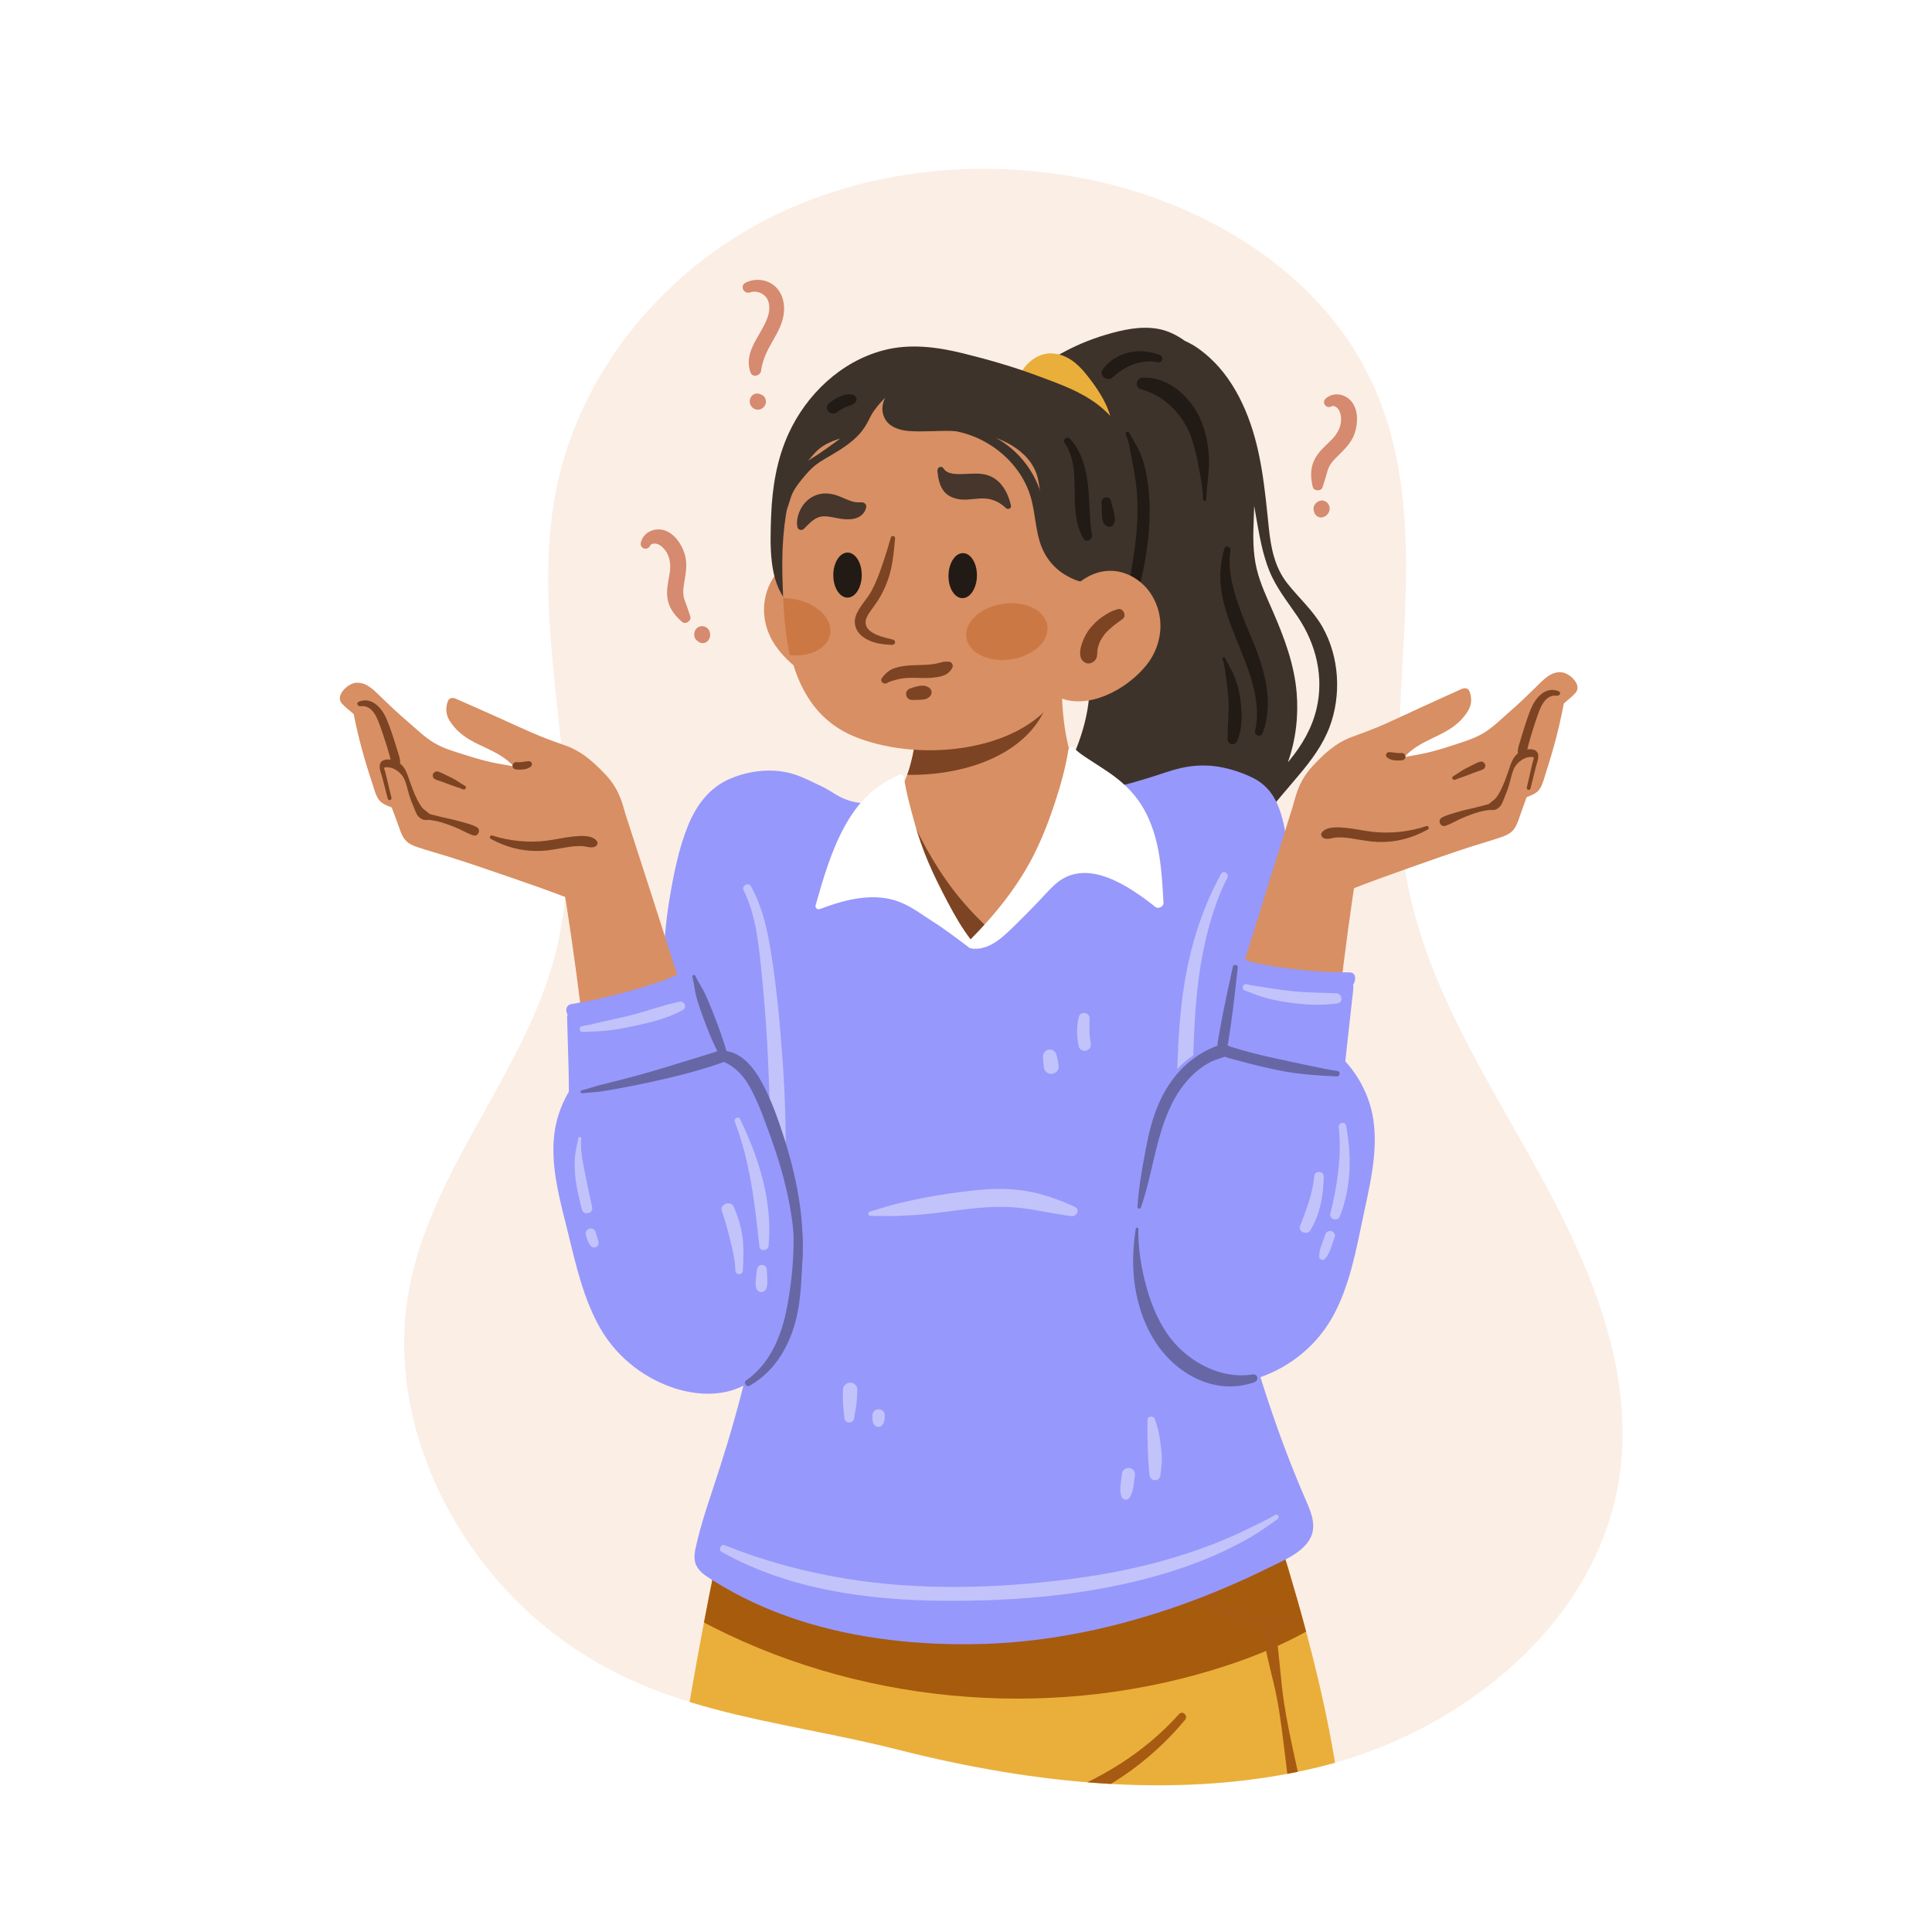<?xml version="1.0" encoding="utf-8"?>
<!-- Generator: Adobe Illustrator 27.5.0, SVG Export Plug-In . SVG Version: 6.00 Build 0)  -->
<svg version="1.1" xmlns="http://www.w3.org/2000/svg" xmlns:xlink="http://www.w3.org/1999/xlink" x="0px" y="0px"
	 viewBox="0 0 500 500" style="enable-background:new 0 0 500 500;" xml:space="preserve">
<g id="BACKGROUND">
	<rect style="fill:#FFFFFF;" width="500" height="500"/>
</g>
<g id="OBJECTS">
	<path style="fill:#FBEEE5;" d="M141.086,421.005c-25.701-21.027-41.448-55.543-35.07-88.131
		c6.025-30.785,29.814-55.484,37.661-85.855c10.179-39.397-7.932-81.629,0.504-121.435c6.073-28.656,26.131-53.558,51.86-67.56
		c25.729-14.002,56.596-17.446,85.313-11.668c30.647,6.165,60.394,24.095,73.637,52.412c18.715,40.018,0.652,87.8,9.52,131.079
		c5.484,26.762,20.916,50.2,34.047,74.154c13.131,23.955,24.47,50.772,20.61,77.815c-5.386,37.734-40.094,66.044-77.068,75.304
		c-35.563,8.906-74.501,4.629-109.613-4.28C199.605,444.496,168.807,443.685,141.086,421.005z"/>
	<g>
		<g>
			<path style="fill:#D68A70;" d="M199.904,73.581c-2.057-1.395-4.696-1.526-6.915-0.446c-1.633,0.795-0.503,3.103,1.157,2.522
				c1.535-0.538,3.544,0.2,4.359,1.605c1.009,1.74,0.595,3.861-0.139,5.615c-1.847,4.413-5.98,8.379-4.127,13.525
				c0.514,1.428,2.573,0.845,2.736-0.475c0.342-2.771,1.604-5.271,2.988-7.655c1.402-2.416,2.783-4.943,2.95-7.793
				C203.067,77.827,202.175,75.121,199.904,73.581z"/>
			<path style="fill:#D68A70;" d="M198.199,103.619c-0.001-0.012-0.002-0.023-0.005-0.035c-0.031-0.153-0.142-0.466-0.143-0.469
				c-0.004-0.011-0.008-0.022-0.013-0.033c-0.074-0.152-0.176-0.292-0.27-0.429c-0.007-0.01-0.014-0.019-0.022-0.028
				c-0.117-0.106-0.233-0.212-0.35-0.318c-0.184-0.136-0.387-0.218-0.608-0.251c-0.214-0.109-0.438-0.19-0.682-0.212l-0.476,0.02
				c-0.331,0.058-0.625,0.195-0.883,0.41c-0.117,0.129-0.249,0.249-0.353,0.39c-0.006,0.008-0.012,0.017-0.017,0.026
				c-0.083,0.147-0.166,0.296-0.231,0.453c-0.004,0.01-0.008,0.021-0.01,0.031c-0.11,0.423-0.148,0.614-0.087,1.053
				c0.001,0.009,0.003,0.019,0.005,0.028c0.036,0.159,0.139,0.456,0.149,0.486c0.007,0.022,0.016,0.043,0.027,0.063
				c0.239,0.43,0.327,0.534,0.708,0.843c0.007,0.005,0.013,0.01,0.021,0.015c0.133,0.088,0.494,0.253,0.451,0.232
				c0.009,0.005,0.018,0.009,0.028,0.012c0.146,0.053,0.583,0.126,0.493,0.109c0.158,0.03,0.53-0.015,0.527-0.015
				c0.011-0.001,0.021-0.003,0.031-0.006c0.164-0.043,0.33-0.087,0.488-0.151c0.008-0.003,0.016-0.007,0.024-0.011
				c0.153-0.082,0.298-0.18,0.44-0.278c0.019-0.013,0.036-0.028,0.052-0.045c0.118-0.124,0.237-0.247,0.345-0.38
				c0.007-0.008,0.013-0.017,0.019-0.026c0.098-0.15,0.177-0.313,0.245-0.478c0.004-0.01,0.008-0.02,0.011-0.03
				c0.047-0.158,0.081-0.323,0.106-0.485c0.001-0.005,0.001-0.01,0.001-0.016C198.221,103.938,198.211,103.778,198.199,103.619z"/>
		</g>
		<g>
			<path style="fill:#D68A70;" d="M345.582,118.646c2.009-2.049,4.093-3.754,5.026-6.582c0.827-2.505,0.961-5.811-0.734-8.013
				c-1.614-2.096-4.595-2.714-6.71-0.979c-1.28,1.05,0.05,2.875,1.47,2.077c0.547-0.308,1.341,0.255,1.666,0.667
				c0.523,0.665,0.722,1.559,0.765,2.386c0.111,2.152-0.905,4.01-2.363,5.512c-1.551,1.597-3.282,2.944-4.36,4.94
				c-1.295,2.396-1.199,4.796-0.6,7.361c0.261,1.119,2.159,1.201,2.529,0.116c0.481-1.408,0.877-2.814,1.281-4.243
				C343.921,120.578,344.636,119.611,345.582,118.646z"/>
			<path style="fill:#D68A70;" d="M343.914,132.517c0.052-0.146,0.1-0.299,0.144-0.448c0.006-0.022,0.012-0.043,0.017-0.065
				c0.072-0.376,0.04-0.768-0.086-1.129c-0.03-0.085-0.094-0.188-0.127-0.251c-0.034-0.065-0.081-0.181-0.138-0.253
				c-0.102-0.129-0.215-0.251-0.335-0.363c-0.065-0.06-0.168-0.114-0.231-0.154c-0.074-0.047-0.152-0.11-0.238-0.143
				c-0.006-0.002-0.011-0.004-0.017-0.006c-0.069-0.024-0.341-0.113-0.411-0.132c-0.012-0.003-0.024-0.007-0.037-0.009
				c-0.177-0.031-0.365-0.049-0.544-0.023c-0.006,0.001-0.011,0.002-0.017,0.003c-0.082,0.015-0.354,0.074-0.434,0.094
				c-0.009,0.002-0.018,0.005-0.028,0.007c-0.022,0.007-0.042,0.015-0.063,0.024c-0.005,0.002-0.01,0.005-0.016,0.008
				c-0.113,0.055-0.284,0.143-0.393,0.205c-0.009,0.005-0.017,0.01-0.026,0.015c-0.019,0.012-0.037,0.024-0.054,0.038
				c-0.141,0.113-0.274,0.237-0.395,0.371c-0.031,0.034-0.063,0.066-0.089,0.104c-0.089,0.128-0.176,0.259-0.251,0.396
				c-0.012,0.022-0.023,0.045-0.032,0.068c-0.05,0.131-0.094,0.274-0.132,0.409c-0.003,0.011-0.006,0.022-0.009,0.033
				c-0.005,0.024-0.008,0.047-0.01,0.071c-0.033,0.4-0.039,0.54,0.081,0.934c0.004,0.012,0.008,0.024,0.013,0.036
				c0.002,0.004,0.004,0.008,0.005,0.012c0.012,0.026,0.029,0.058,0.043,0.087c0.001,0.002,0,0.005,0.001,0.007
				c0.031,0.243,0.122,0.464,0.274,0.663c0.004,0.005,0.008,0.01,0.012,0.015c0.045,0.058,0.378,0.409,0.164,0.177
				c0.054,0.058,0.107,0.116,0.161,0.174c0.18,0.161,0.386,0.269,0.617,0.322c0.267,0.086,0.381,0.137,0.712,0.095
				c0.073-0.009,0.418-0.087,0.487-0.105c0.005-0.001,0.01-0.003,0.015-0.004c0.019-0.006,0.038-0.013,0.056-0.021
				c0.149-0.069,0.306-0.154,0.45-0.234c0.011-0.006,0.021-0.012,0.031-0.018c0.016-0.01,0.032-0.022,0.047-0.034
				c0.009-0.007,0.017-0.015,0.026-0.022c0.12-0.106,0.247-0.221,0.361-0.334c0.032-0.031,0.059-0.067,0.084-0.104
				c0.084-0.126,0.178-0.271,0.255-0.402c0.005-0.009,0.01-0.017,0.015-0.026c0.011-0.02,0.021-0.041,0.03-0.063
				C343.908,132.536,343.911,132.527,343.914,132.517z"/>
		</g>
		<g>
			<path style="fill:#D68A70;" d="M176.954,151.562c0.425-2.838,1.112-5.441,0.208-8.278c-0.8-2.513-2.63-5.269-5.295-6.058
				c-2.537-0.751-5.314,0.498-6.008,3.145c-0.42,1.601,1.728,2.299,2.409,0.82c0.262-0.57,1.235-0.58,1.74-0.437
				c0.814,0.231,1.499,0.839,2.019,1.484c1.352,1.677,1.62,3.779,1.32,5.85c-0.319,2.204-0.93,4.309-0.633,6.559
				c0.358,2.7,1.843,4.587,3.833,6.313c0.868,0.753,2.453-0.294,2.116-1.39c-0.436-1.422-0.941-2.793-1.452-4.187
				C176.743,154.101,176.754,152.898,176.954,151.562z"/>
			<path style="fill:#D68A70;" d="M183.742,163.773c-0.044-0.149-0.094-0.301-0.146-0.447c-0.008-0.021-0.015-0.042-0.025-0.063
				c-0.162-0.347-0.418-0.646-0.732-0.864c-0.074-0.051-0.186-0.097-0.25-0.129c-0.065-0.033-0.172-0.099-0.261-0.124
				c-0.158-0.045-0.321-0.077-0.484-0.097c-0.088-0.011-0.203,0.007-0.277,0.011c-0.087,0.005-0.188,0.001-0.277,0.024
				c-0.006,0.001-0.011,0.003-0.017,0.005c-0.071,0.021-0.342,0.108-0.41,0.134c-0.012,0.004-0.023,0.009-0.035,0.014
				c-0.162,0.078-0.325,0.174-0.454,0.301c-0.004,0.004-0.008,0.008-0.012,0.012c-0.058,0.06-0.243,0.268-0.296,0.331
				c-0.006,0.007-0.012,0.014-0.018,0.022c-0.014,0.018-0.026,0.037-0.037,0.057c-0.003,0.005-0.005,0.01-0.008,0.015
				c-0.059,0.111-0.146,0.282-0.198,0.396c-0.004,0.009-0.008,0.018-0.012,0.027c-0.008,0.02-0.015,0.041-0.021,0.062
				c-0.048,0.174-0.082,0.353-0.102,0.532c-0.005,0.046-0.012,0.09-0.011,0.136c0.003,0.156,0.009,0.313,0.029,0.468
				c0.003,0.025,0.008,0.05,0.015,0.074c0.037,0.135,0.085,0.277,0.133,0.409c0.004,0.011,0.008,0.021,0.012,0.032
				c0.009,0.022,0.021,0.043,0.033,0.064c0.208,0.343,0.285,0.46,0.613,0.708c0.01,0.008,0.021,0.015,0.032,0.021
				c0.004,0.002,0.008,0.004,0.011,0.006c0.025,0.014,0.057,0.03,0.086,0.045c0.002,0.001,0.003,0.004,0.005,0.006
				c0.167,0.178,0.371,0.304,0.611,0.376c0.006,0.002,0.012,0.004,0.018,0.006c0.071,0.021,0.546,0.109,0.237,0.048
				c0.077,0.016,0.155,0.031,0.232,0.047c0.241,0.025,0.47-0.009,0.689-0.101c0.267-0.087,0.389-0.113,0.632-0.341
				c0.054-0.05,0.288-0.316,0.332-0.371c0.003-0.004,0.007-0.008,0.01-0.012c0.012-0.016,0.023-0.033,0.033-0.05
				c0.081-0.143,0.157-0.305,0.227-0.453c0.005-0.011,0.01-0.022,0.015-0.033c0.007-0.018,0.013-0.036,0.019-0.055
				c0.003-0.011,0.005-0.022,0.008-0.033c0.035-0.156,0.07-0.324,0.096-0.482c0.007-0.044,0.009-0.089,0.007-0.133
				c-0.006-0.152-0.015-0.324-0.029-0.475c-0.001-0.01-0.002-0.02-0.003-0.03c-0.003-0.023-0.007-0.046-0.013-0.068
				C183.747,163.793,183.745,163.783,183.742,163.773z"/>
		</g>
	</g>
	<g>
		<defs>
			<path id="SVGID_1_" d="M413.258,42.764H79.671v250.647h42.491c-6.945,12.632-13.396,25.413-16.146,39.462
				c-6.378,32.588,9.369,67.104,35.07,88.131c27.721,22.68,58.519,23.491,91.401,31.834c35.111,8.909,74.049,13.186,109.613,4.28
				c36.975-9.26,71.683-37.57,77.069-75.304c3.86-27.044-7.479-53.86-20.61-77.815c-1.938-3.536-3.928-7.061-5.927-10.587h20.628
				V42.764z"/>
		</defs>
		<clipPath id="SVGID_00000173150009095432417910000007727101503471861935_">
			<use xlink:href="#SVGID_1_"  style="overflow:visible;"/>
		</clipPath>
		<g style="clip-path:url(#SVGID_00000173150009095432417910000007727101503471861935_);">
			<path style="fill:#3E332B;" d="M342.214,162.191c-2.419-4.244-6.099-7.45-9.097-11.272c-3.281-4.182-4.235-9.322-4.761-14.43
				c-1.064-10.334-1.97-20.793-6.135-30.493c-1.89-4.402-4.488-8.742-7.904-12.209c-1.623-1.648-3.406-3.166-5.395-4.386
				c-0.748-0.459-1.517-0.839-2.294-1.192c-2.064-1.474-4.345-2.632-6.891-3.094c-4.566-0.827-9.25,0.243-13.615,1.537
				c-8.552,2.536-16.266,6.991-22.734,12.952c-0.546,0.504-0.727,1.094-0.67,1.655c-0.251,0.861-0.004,1.813,1.072,2.373
				c12.558,6.539,13.34,22.047,13.978,34.155c0.395,7.504,1.576,14.86,2.746,22.276c1.142,7.237,2.128,14.638,1.167,21.953
				c-0.992,7.543-4.017,14.656-7.774,21.275c-0.43,0.758-0.303,1.528,0.233,2.187c2.117,2.606,4.732,4.186,7.738,5.682
				c3.159,1.573,6.378,2.323,9.918,2.457c4.287,0.163,8.483-0.471,12.74-0.801c2.212-0.172,4.446-0.246,6.66-0.07
				c2.184,0.173,4.209,1.032,6.373,1.248c1.55,0.154,3.093,0.137,4.482-0.472c0.787,0.711,2.359,0.893,3.107,0.014
				c3.652-4.295,7.326-8.574,10.951-12.891c3.228-3.844,6.2-7.781,7.973-12.47C347.208,179.902,346.631,169.941,342.214,162.191z
				 M340.691,183.535c-1.194,4.965-3.679,9.221-6.931,13.202c-0.152,0.187-0.311,0.369-0.464,0.555
				c2.062-5.747,2.789-12.047,2.274-18.065c-0.627-7.333-3.167-14.111-6.085-20.845c-1.573-3.63-3.336-7.298-4.254-11.147
				c-0.992-4.158-0.954-8.436-0.773-12.674c0.052-1.209,0.093-2.42,0.126-3.631c0.161,0.968,0.325,1.934,0.498,2.896
				c0.848,4.705,1.628,9.48,3.439,13.945c1.773,4.372,4.723,7.997,7.352,11.894C340.621,166.703,342.684,175.249,340.691,183.535z"
				/>
			<path style="fill:#EAAF3A;" d="M281.069,96.819c-2.156-2.664-4.87-5.12-8.728-5.352c-3.078-0.185-5.705,1.639-7.297,3.732
				c-0.097,0.128-0.182,0.261-0.254,0.396c-0.408,0.439-0.743,0.942-0.962,1.519c-0.651,1.709-0.309,3.601,0.572,5.252
				c1.627,3.047,4.34,5.464,7.266,7.582c3.618,2.619,7.427,5.051,11.374,7.253c1.854,1.035,3.911-0.299,4.386-1.833
				C289.457,108.806,285.367,102.131,281.069,96.819z"/>
			<path style="fill:#D88F63;" d="M349.174,550.702h0.463C349.487,551.026,349.325,551.35,349.174,550.702z"/>
			<path style="fill:#D88F63;" d="M350.111,550.702h-0.474C349.799,550.377,349.961,550.064,350.111,550.702z"/>
			<path style="fill:#EAAF3A;" d="M349.093,503.463c-0.058,0.045-0.127,0.089-0.185,0.134c-2.81,1.99-5.643,3.924-8.477,5.87
				c-2.96,2.024-5.874,4.114-8.916,5.859c-0.451,0.257-0.89,0.503-1.341,0.749c-0.22,0.112-0.428,0.224-0.648,0.347
				c-0.96,0.492-1.92,0.973-2.891,1.42c-1.862,0.872-3.735,1.666-5.62,2.404c-3.758,1.465-7.563,2.695-11.391,3.746
				c-7.598,2.091-15.288,3.522-22.966,4.785c-8.523,1.398-16.375,2.639-25.117,3.298c-8.673,0.66-17.358,0.738-26.008-0.034
				c-8.777-0.794-16.537-2.27-24.99-5.042c-7.32-2.404-14.571-5.49-21.602-9.068c-1.688-0.85-3.354-1.755-4.996-2.728
				c-0.035-0.022-0.231-0.134-0.358-0.212c-0.127-0.078-0.324-0.201-0.358-0.224c-0.359-0.213-0.705-0.447-1.064-0.671
				c-0.856-0.559-1.688-1.141-2.533-1.722c-3.053-2.124-6.013-4.517-8.673-7.424c-0.069-0.078-0.185-0.212-0.208-0.223
				c-0.289-0.336-0.567-0.626-0.867-0.939c-0.174-0.168-0.347-0.347-0.509-0.526c0,0-0.15-0.156-0.22-0.224
				c-0.046-0.067-0.104-0.134-0.15-0.19c0.231-1.778,0.497-3.533,0.717-5.266c0.671-5.121,1.376-10.242,2.128-15.34
				c3.053-20.863,6.407-41.704,10.338-62.343c3.434-18.102,7.332-36.047,11.865-53.734c0.382-1.577,0.786-3.142,1.203-4.707
				c0.358-1.375,1.272-1.878,2.105-1.733c0.173-0.839,0.324-1.677,0.509-2.505c0.509-2.426,1.272-4.729,2.81-6.306
				c1.561-1.576,3.469-1.945,5.354-1.945c2.348,0,4.695,0.213,7.042,0.291c32.726,1.152,65.58-1.767,98.052-8.453
				c0.983-0.201,2.209,0.235,2.625,1.599c1.469,4.819,2.706,9.738,4.198,14.546c0.162,0.526,0.324,1.051,0.497,1.577
				c6.569,21.143,13.808,42.129,19.578,63.741c4.498,16.782,8.106,33.956,9.864,51.867c0.486,5.02,0.879,10.063,1.099,15.116
				C349.197,493.937,349.487,498.767,349.093,503.463z"/>
			<path style="fill:#A75B0D;" d="M338.027,422.27c-6.36,3.511-13.218,6.339-20.121,8.631
				c-43.308,14.389-92.663,10.789-133.253-9.727c-0.821-0.414-1.642-0.839-2.463-1.275c3.434-18.102,7.332-36.047,11.865-53.734
				c20.445-7.815,42.348-12.042,64.331-12.936c20.156-0.816,40.359,1.129,60.064,5.3
				C325.017,379.671,332.256,400.657,338.027,422.27z"/>
			<g>
				<path style="fill:#A75A12;" d="M340.591,496.44c-8.862,5.27-18.19,9.896-28.05,13.16c-10.1,3.343-20.585,5.488-31.122,7.064
					c-6.007,0.898-12.05,1.592-18.124,1.86c-6.134,0.271-12.271,0.037-18.393-0.37c-11.671-0.775-23.537-1.361-34.642-5.214
					c-5.982-2.076-11.767-4.733-17.552-7.268c-2.837-1.243-5.672-2.506-8.446-3.876c-2.792-1.378-5.722-2.828-8.242-4.628
					c-1.184-0.846-2.733,1.098-1.584,2.011c2.258,1.793,4.412,3.567,6.873,5.114c2.317,1.457,4.71,2.798,7.174,4.009
					c5.177,2.543,10.462,4.935,15.828,7.082c5.524,2.211,11.151,3.992,17.056,4.964c5.976,0.983,12.036,1.401,18.073,1.862
					c6.414,0.49,12.842,0.929,19.281,0.88c6.289-0.047,12.553-0.614,18.784-1.416c11.034-1.42,22.05-3.457,32.687-6.667
					c11.622-3.508,23.073-8.338,32.094-16.418C343.444,497.549,341.948,495.633,340.591,496.44z"/>
				<path style="fill:#A75A12;" d="M342.851,496.322c-1.727-9.961-3.485-19.913-5.351-29.851
					c-1.882-10.027-4.641-19.927-5.749-30.079c-0.561-5.142-0.961-10.264-1.708-15.38c1.501-0.018,3.031,0.103,4.513,0.037
					c2.096-0.093,2.083-3.286,0-3.145c-1.168,0.079-2.298,0.324-3.489,0.387c-0.684,0.036-1.37,0.044-2.056,0.035
					c-0.394-0.181-0.87-0.186-1.316-0.048c-0.196-0.009-0.392-0.01-0.587-0.021c-2.687-0.156-5.36-0.672-7.76-1.889
					c-4.138-2.098-7.148-5.796-9.461-9.632c-1.161-1.925-4.288-0.206-3.112,1.708c2.632,4.283,6.095,8.307,10.83,10.496
					c2.484,1.148,5.158,1.711,7.889,1.954c0.314,0.028,0.629,0.032,0.943,0.05c0.832,4.825,1.915,9.576,3.101,14.333
					c1.238,4.969,1.924,10.062,2.558,15.13c1.248,9.977,2.349,19.961,3.881,29.905c0.877,5.693,1.775,11.384,2.662,17.076
					C339.054,500.057,343.313,498.987,342.851,496.322z"/>
				<path style="fill:#A75A12;" d="M305.147,443.601c-18.049,20.126-46.148,28.003-72.828,28.833
					c-8.551,0.266-17.098,0.002-25.644-0.296c-1.548-0.054-1.931,2.385-0.353,2.647c28.29,4.682,60.199,1.146,84.194-15.042
					c6.105-4.119,11.514-9.036,16.177-14.647C307.557,444.056,306.081,442.559,305.147,443.601z"/>
			</g>
			<path style="fill:#9798FB;" d="M341.091,309.188c-1.784-13.638-4.391-27.165-5.952-40.832c-0.789-6.913-1.21-13.84-1.295-20.794
				c-0.086-7.047,0.043-14.099-0.319-21.14c-0.317-6.18-0.479-13.15-3.201-18.868c-1.28-2.689-3.294-4.877-6.031-6.225
				c-2.756-1.358-5.717-2.335-8.762-2.869c-3.183-0.558-6.703-0.434-9.847,0.294c-3.051,0.707-6.004,1.856-9.002,2.745
				c-4.831,1.433-10.23,3.285-15.279,1.813c-2.068-0.602-3.71-1.688-4.667-3.596c-1.279-2.551-5.112-0.515-3.987,2.027
				c0.08,0.18,0.192,0.331,0.281,0.503c-1.132,0.018-2.182,0.711-2.124,2.149c0.25,6.255,2.718,11.95,5.248,17.622
				c2.667,5.98,4.584,11.924,5.65,18.368c2.246,13.566,3.551,27.298,5.24,40.936c0.856,6.91,1.692,13.841,2.822,20.714
				c0.565,3.433,1.214,6.847,1.889,10.261c0.657,3.322,1.717,6.545,2.472,9.844c1.515,6.622,2.773,13.324,4.529,19.891
				c0.711,2.661,1.519,5.563,2.933,7.963c1.493,2.534,3.549,4.239,6.301,5.393c10.667,4.474,22.768-0.957,29.309-9.449
				c3.557-4.618,5.335-10.389,5.494-16.111C342.985,322.966,341.98,315.985,341.091,309.188z"/>
			<path style="fill:#9798FB;" d="M233.374,205.452c-4.184,2.67-10.144,3.243-14.761,1.325c-1.32-0.548-2.536-1.265-3.727-2.035
				c-1.407-0.909-2.891-1.536-4.394-2.259c-2.251-1.083-4.38-2.087-6.868-2.598c-4.922-1.011-10.129-0.295-14.702,1.66
				c-5.442,2.327-8.765,6.956-10.883,12.189c-2.451,6.054-3.715,12.642-4.793,19.034c-1.148,6.805-1.49,13.737-2.022,20.605
				c-1.083,13.995-1.491,28.044-2.721,42.027c-0.615,6.984-1.601,13.921-2.599,20.862c-0.983,6.843-2.834,13.701-2.955,20.627
				c-0.094,5.373,1.007,12.177,5.271,16.064c3.87,3.528,9.473,5.039,14.693,4.992c12.079-0.107,21.023-9.107,24.661-19.62
				c1.083-3.131,1.891-6.381,2.206-9.671c0.334-3.504,0.322-7.016,0.372-10.53c0.102-7.18,0.438-14.313,1.083-21.468
				c0.642-7.122,2.061-14.082,3.183-21.136c1.106-6.95,2.294-13.891,3.538-20.819c1.262-7.03,2.611-14.045,3.974-21.058
				c0.637-3.28,1.086-6.663,2.016-9.88c0.81-2.801,2.404-4.79,4.463-6.843c1.961-1.956,3.917-3.964,4.748-6.635
				c0.04-0.13,0.068-0.261,0.091-0.392c0.803-0.488,1.58-1.016,2.294-1.624C237.284,206.783,235.342,204.196,233.374,205.452z"/>
			<path style="fill:#9798FB;" d="M338.083,388.539c-6.933-15.876-12.34-32.389-16.724-49.083
				c-8.722-33.212-13.298-67.49-13.646-101.754c-0.04-3.931-0.014-7.862,0.058-11.793c1.519-1.837-0.647-4.237-2.76-3.558
				c-0.081-0.031-0.212-0.079-0.36-0.186c-0.29-0.208-0.583-0.412-0.872-0.622c-0.762-0.552-1.514-1.118-2.247-1.706
				c-1.459-1.169-2.865-2.404-4.217-3.688c-1.353-1.285-2.65-2.623-3.889-4.011c-1.145-1.282-2.135-2.85-3.417-4.001
				c-1.511-1.356-3.179-1.431-5.135-1.268c-2.077,0.173-4.152,0.376-6.223,0.605c-4.138,0.457-8.264,1.015-12.389,1.567
				c-8.186,1.096-16.394,2.191-24.667,2.368c-4.175,0.089-8.358-0.044-12.506-0.529c-1.922-0.225-3.828-0.535-5.719-0.935
				c-1.999-0.423-3.99-0.968-6.051-0.687c-3.883,0.53-6.572,4.295-9.049,6.867c-1.5,1.558-3.068,3.018-4.445,4.687
				c-1.39,1.684-2.507,3.52-3.553,5.418c-0.264,0.479-0.337,0.952-0.273,1.387c-0.146,0.267-0.232,0.585-0.216,0.971
				c1.502,35.506,2.381,71.128-2.678,106.432c-2.519,17.58-7.363,34.628-12.996,51.485c-1.422,4.254-2.799,8.536-3.801,12.904
				c-0.426,1.859-0.985,3.846-0.132,5.674c0.835,1.789,2.582,2.821,4.216,3.857c6.828,4.327,14.151,7.69,21.876,10.228
				c15.443,5.073,32.328,6.797,48.578,6.27c17.073-0.554,33.908-4.174,49.943-9.775c8.157-2.849,16.084-6.243,23.808-10.054
				c3.358-1.657,7.198-3.219,9.597-6.147C341.052,395.969,339.703,392.247,338.083,388.539z"/>
			<path style="fill:#C3C3FC;" d="M278.183,312.359c-3.929-1.832-8.09-3.339-12.398-4.083c-4.506-0.779-9.027-0.695-13.561-0.213
				c-4.558,0.485-9.137,1.147-13.63,2.03c-2.188,0.43-4.359,0.928-6.526,1.449c-2.385,0.573-4.642,1.352-6.981,2.054
				c-0.591,0.178-0.466,1.025,0.157,1.031c2.244,0.025,4.442,0.162,6.692,0.066c2.229-0.095,4.461-0.195,6.684-0.389
				c4.377-0.383,8.711-1.088,13.079-1.548c4.302-0.453,8.677-0.622,12.977-0.069c4.213,0.541,8.353,1.486,12.558,2.051
				C278.615,314.923,279.647,313.042,278.183,312.359z"/>
			<path style="fill:#C3C3FC;" d="M316.022,226.159c-5.288,9.592-8.36,20.049-9.855,30.8c-1.605,11.543-1.549,23.211-1.824,34.83
				c-0.163,6.865-0.498,13.729-1.022,20.578c-0.131,1.706,2.817,2.233,3.117,0.487c3.881-22.543,0.387-45.719,5.262-68.182
				c1.306-6.019,3.162-12.012,5.946-17.554C318.171,226.073,316.605,225.1,316.022,226.159z"/>
			<path style="fill:#C3C3FC;" d="M203.245,298.169c0.142-2.651,0.095-5.302,0.034-7.954c-0.12-5.211-0.356-10.413-0.732-15.613
				c-0.732-10.141-1.645-20.369-3.404-30.397c-0.898-5.119-2.227-10.188-4.766-14.796c-0.661-1.2-2.522-0.239-1.925,0.979
				c2.03,4.137,3.047,8.608,3.687,13.124c0.697,4.914,1.145,9.875,1.573,14.817c0.864,9.977,1.325,19.985,1.539,29.993
				c0.061,2.849,0.054,5.7,0.166,8.548c0.058,1.477,0.158,2.952,0.227,4.429c0.061,1.317,0.004,2.619,0.661,3.806
				c0.399,0.72,1.538,0.798,1.974,0.061C203.44,303.215,203.128,300.367,203.245,298.169z"/>
			<path style="fill:#D88F63;" d="M222.333,149.906c-2.114-2.881-5.18-5.64-9.061-6.433c-4.882-0.997-9.507,1.46-12.119,4.658
				c-3.747,4.588-4.49,10.897-1.887,16.499c2.871,6.179,12.08,13.892,20.598,12.933c8.537-0.961,7.573-9.631,7.169-15.269
				C226.727,158.038,225.131,153.72,222.333,149.906z"/>
			<path style="fill:#3E332B;" d="M293.423,119.441c-1.19-5.962-4.509-11.092-9.438-14.822c-4.546-3.44-10.038-5.342-15.364-7.329
				c-6.377-2.379-12.959-4.277-19.585-5.898c-6.698-1.638-13.683-2.519-20.448-0.724c-11.093,2.943-19.909,11.522-24.504,21.537
				c-3.056,6.661-4.227,13.958-4.511,21.195c-0.309,7.888-0.564,16.952,4.075,22.288c1.029,1.184,21.657,7.205,31.67,7.894
				c11.1,0.764,22.237,1.022,33.363,0.775c6.328-0.141,12.652-0.451,18.964-0.913c1.024-0.075,2.21-0.606,2.443-1.704
				c1.557-7.352,2.717-14.784,3.423-22.257C294.137,132.867,294.736,126.018,293.423,119.441z"/>
			<path style="fill:#221B15;" d="M296.749,123.016c-0.333-1.86-0.824-3.667-1.523-5.43c-0.774-1.953-2.016-3.733-2.998-5.595
				c-0.294-0.558-1.117-0.113-0.876,0.446c0.843,1.955,1.065,3.948,1.476,6.007c0.364,1.823,0.72,3.652,0.991,5.491
				c0.565,3.822,0.664,7.729,0.461,11.582c-0.439,8.315-2.453,16.402-3.661,24.621c-0.148,1.008,1.462,1.187,1.768,0.277
				c2.763-8.241,4.721-16.921,5.098-25.597C297.656,130.866,297.447,126.914,296.749,123.016z"/>
			<g>
				<path style="fill:#D88F63;" d="M286.957,212.22c-6.186,8.472-17.484,17.819-25.684,24.041c-2.04,1.547-3.888,2.908-5.428,4.013
					c-2.737,1.958-4.454,3.106-4.454,3.106s-6.824-5.608-13.972-12.308c-2.351-2.2-4.722-4.521-6.896-6.8
					c-4.829-5.053-8.681-9.92-9.043-12.863c0.596,0.031,1.204,0.049,1.754-0.042c0.887-0.129,1.805-0.449,2.659-0.723
					c1.394-0.437,2.81-1.511,3.898-2.487c0.41-0.36,0.796-0.744,1.145-1.154c0.567-0.607,1.074-1.264,1.544-1.959
					c0.117-0.165,0.222-0.33,0.328-0.507c0.813-1.261,1.467-2.622,1.973-4.013c0.027-0.047,0.053-0.107,0.067-0.154
					c0.274-0.773,0.525-1.57,0.738-2.368c0.749-2.717,1.216-5.55,1.631-8.301c0.509-3.349,0.858-6.727,1.094-10.109
					c0.523-0.044,1.035-0.1,1.534-0.169c2.148-0.294,4.314-0.407,6.461-0.676c4.693-0.599,9.399-1.198,14.093-1.797
					c4.78-0.596,9.525-1.23,14.293-1.839c0.062-0.01,0.137-0.02,0.2-0.03c-0.103,2.352-0.094,4.708,0.038,7.079
					c0.334,5.647,1.289,11.324,3.25,16.649c1.357,3.671,3.273,6.964,5.758,9.985C284.894,209.981,285.913,211.106,286.957,212.22z"
					/>
			</g>
			<path style="fill:#7C4423;" d="M253.208,237.729c-2.97-3.001-5.734-6.235-8.155-9.675c-5.093-7.189-9.136-15.294-12.244-23.514
				c-0.034-0.097-0.069-0.182-0.103-0.28c-0.071,0.262-0.142,0.524-0.225,0.786c-0.154,0.536-0.333,1.059-0.512,1.582
				c-0.014,0.048-0.041,0.107-0.067,0.154c-0.848,2.341-2.13,4.609-3.845,6.478c0.622,3.709,1.47,7.376,2.468,11.013
				c2.174,2.279,4.545,4.6,6.896,6.8c7.148,6.7,13.972,12.308,13.972,12.308s1.716-1.148,4.454-3.106
				C254.94,239.454,254.062,238.597,253.208,237.729z"/>
			<path style="fill:#7C4423;" d="M274.693,175.114c-1.504,3.354-3.233,6.749-5.174,10.198
				c-5.971,10.594-20.563,15.452-34.737,15.215c0.027-0.047,0.053-0.107,0.067-0.154c1.22-3.411,1.827-7.106,2.368-10.67
				c0.509-3.349,0.858-6.727,1.094-10.109c0.523-0.044,1.035-0.1,1.534-0.169c2.148-0.294,4.314-0.407,6.461-0.676
				c4.693-0.599,9.399-1.198,14.093-1.797C265.181,176.356,269.925,175.723,274.693,175.114z"/>
			<path style="fill:#D88F63;" d="M202.481,148.735c0.026,1.162,0.061,2.382,0.107,3.636c0.025,0.695,0.05,1.402,0.086,2.133
				c0.184,3.788,0.522,7.856,1.275,11.876c0.143,0.769,0.297,1.539,0.477,2.299c2.141,9.367,6.829,18.137,17.335,22.197
				c17.331,6.716,43.97,3.377,52.599-11.935c3.59-6.364,6.434-12.581,8.578-18.604c0.807-2.318,1.527-4.583,2.137-6.842
				c11.341-41.888-20.283-56.724-48.692-54.993C220.442,99.465,201.543,111.764,202.481,148.735z"/>
			<path style="fill:#CC7845;" d="M250.112,165.087c0.638,3.965,5.84,6.453,11.62,5.558c5.78-0.895,9.949-4.835,9.311-8.8
				c-0.638-3.965-5.84-6.453-11.62-5.558C253.643,157.183,249.474,161.122,250.112,165.087z"/>
			<path style="fill:#CC7845;" d="M202.688,154.829c0.176,3.938,0.507,8.168,1.251,12.346c0.141,0.8,0.294,1.6,0.472,2.39
				c5.166,0.516,9.684-1.708,10.411-5.308c0.804-3.939-3.188-8.034-8.93-9.146C204.791,154.893,203.718,154.807,202.688,154.829z"/>
			<g>
				<path style="fill:#221B15;" d="M252.826,148.745c0.045,3.216-1.565,5.927-3.598,6.054c-2.032,0.127-3.717-2.378-3.762-5.593
					c-0.046-3.217,1.565-5.927,3.597-6.055C251.096,143.024,252.78,145.528,252.826,148.745z"/>
			</g>
			<g>
				<path style="fill:#221B15;" d="M223.014,148.553c0.091,3.215-1.48,5.948-3.51,6.103c-2.03,0.155-3.751-2.326-3.842-5.541
					c-0.092-3.216,1.48-5.948,3.51-6.103C221.201,142.857,222.922,145.338,223.014,148.553z"/>
			</g>
			<path style="fill:#7C4423;" d="M221.652,158.934c0.924-2.127,2.74-3.904,3.864-5.957c1.135-2.073,1.939-4.255,2.704-6.441
				c0.866-2.471,1.629-4.993,2.354-7.495c0.146-0.504,1.122-0.317,1.077,0.189c-0.24,2.69-0.462,5.333-1.055,7.986
				c-0.593,2.648-1.603,5.199-3.031,7.608c-0.685,1.155-1.52,2.227-2.296,3.339c-0.741,1.062-1.538,2.31-1.161,3.589
				c0.706,2.394,4.535,3.164,6.973,3.78c0.952,0.24,0.636,1.408-0.315,1.361c-2.725-0.134-5.379-0.504-7.474-2.1
				C221.256,163.238,220.749,161.013,221.652,158.934z"/>
			<path style="fill:#3E332B;" d="M290.175,134.171c-0.411-5.45-2.058-10.731-4.979-15.419
				c-6.535-10.489-18.732-17.219-30.787-20.125c-7.215-1.74-14.718-1.952-22.038-0.769c-1.305,0.211-1.715,1.241-1.483,2.181
				c-1.788,2.315-3.361,5.119-2.029,8.018c1.125,2.448,3.903,3.314,6.475,3.498c3.616,0.258,7.33-0.13,10.964-0.027
				c3.632,0.102,7.242,0.498,10.711,1.589c5.123,1.611,10.235,5.169,11.533,10.489c1.353,5.548,0.407,11.579,2.473,16.989
				c1.152,3.017,2.995,5.241,5.73,7.071c2.673,1.789,6.001,3.277,9.122,4.12c0.923,0.249,2.195-0.25,2.389-1.253
				C289.32,145.033,290.602,139.829,290.175,134.171z"/>
			<path style="fill:#3E332B;" d="M283.181,147.546c-1.706-0.829-3.613-1.053-5.29-1.986c-1.698-0.944-3.274-2.208-4.455-3.724
				c-2.77-3.553-2.653-8.157-3.566-12.324c-1.666-7.604-7.019-14.204-14.422-17.307c-4.615-1.934-9.355-2.223-14.284-1.599
				c-0.389,0.049-0.329,0.699,0.066,0.667c11.1-0.906,22.019,6.607,25.335,16.758c1.656,5.07,1.218,10.798,3.974,15.53
				c1.23,2.112,2.947,3.893,5.074,5.178c2.001,1.208,4.639,2.376,7.041,1.931C284.095,150.402,284.571,148.222,283.181,147.546z"/>
			<path style="fill:#D88F63;" d="M276.4,153.508c2.348-2.706,5.635-5.216,9.57-5.702c4.95-0.612,9.354,2.199,11.689,5.591
				c3.351,4.866,3.564,11.212,0.5,16.593c-3.379,5.934-13.203,12.901-21.613,11.279c-8.428-1.626-6.742-10.192-5.868-15.78
				C271.339,161.269,273.291,157.09,276.4,153.508z"/>
			<path style="fill:#46362C;" d="M208.07,136.836c1.089-1.095,2.282-2.464,3.808-2.979c1.494-0.514,3.152-0.072,4.649,0.216
				c1.055,0.203,2.193,0.365,3.283,0.32c1.689-0.072,3.243-0.63,4.115-2.309c0.048-0.103,0.061-0.183,0.071-0.272
				c0.266-0.537,0.304-1.118-0.205-1.543c-0.394-0.327-0.891-0.295-1.365-0.261c-0.376,0.031-0.745-0.006-1.111-0.065
				c-0.046-0.005-0.096-0.018-0.142-0.023c-1.561-0.307-2.967-1.153-4.464-1.665c-1.669-0.557-3.407-0.778-5.116-0.248
				c-1.764,0.56-3.201,1.729-4.124,3.277c-0.865,1.441-1.431,3.363-1.119,5.037C206.499,137.153,207.475,137.439,208.07,136.836z"/>
			<path style="fill:#7C4423;" d="M280.256,171.07c0.992,1.017,2.38,0.731,3.216-0.271c0.545-0.653,0.457-1.577,0.528-2.368
				c0.014-0.156,0.034-0.311,0.055-0.466c0.002-0.016,0.004-0.025,0.006-0.038c0.068-0.272,0.129-0.544,0.213-0.812
				c0.084-0.272,0.18-0.54,0.287-0.804c0.011-0.026,0.087-0.2,0.123-0.285c0.033-0.066,0.086-0.173,0.096-0.19
				c0.267-0.505,0.575-0.989,0.917-1.449c0.092-0.124,0.188-0.244,0.283-0.366c0.022-0.028,0.042-0.054,0.059-0.074
				c0.192-0.219,0.394-0.432,0.601-0.637c0.396-0.393,0.815-0.765,1.243-1.124c0.971-0.818,1.682-1.278,2.656-2.003
				c1.15-0.856,0.085-2.975-1.314-2.52c-0.698,0.227-1.38,0.454-2.026,0.799c-0.667,0.356-1.303,0.756-1.928,1.18
				c-1.134,0.77-2.097,1.707-2.976,2.744c-0.92,1.086-1.629,2.341-2.121,3.666C279.627,167.521,279.02,169.802,280.256,171.07z"/>
			<path style="fill:#46362C;" d="M242.602,121.992c0.192,1.734,0.489,3.453,1.524,4.937c1.035,1.473,2.765,2.147,4.54,2.331
				c2.137,0.211,4.253-0.401,6.392-0.239c2.026,0.146,3.836,1.084,5.27,2.466c0.525,0.496,1.478,0.1,1.309-0.65
				c-0.718-3.244-2.515-6.679-5.923-7.813c-2.02-0.677-4.18-0.428-6.269-0.347c-1.622,0.064-4.272,0.169-5.25-1.422
				c-0.489-0.796-1.568-0.375-1.555,0.388C242.603,121.752,242.588,121.861,242.602,121.992z"/>
			<g>
				<path style="fill:#7C4423;" d="M245.275,171.242c-0.355,0.043-0.703-0.036-1.064,0.03c-0.354,0.065-0.715,0.171-1.064,0.262
					c-0.775,0.202-1.547,0.354-2.347,0.43c-1.553,0.148-3.107,0.146-4.665,0.209c-1.483,0.061-2.942,0.238-4.366,0.655
					c-1.543,0.452-2.596,1.397-3.527,2.631c-0.675,0.895,0.534,1.85,1.404,1.272c0.551-0.366,1.209-0.49,1.836-0.692
					c0.597-0.193,1.235-0.327,1.855-0.429c1.36-0.223,2.723-0.211,4.096-0.173c1.557,0.044,3.131,0.092,4.677-0.132
					c0.792-0.115,1.655-0.272,2.38-0.603c0.926-0.421,1.372-0.91,1.895-1.725C246.903,172.17,246.286,171.12,245.275,171.242z"/>
				<path style="fill:#7C4423;" d="M240.785,178.297c-0.401-0.519-1.092-0.782-1.735-0.844c-0.248-0.024-0.637,0.002-0.909,0.026
					c-0.155,0.014-0.309,0.049-0.462,0.079c-0.772,0.149-1.511,0.379-2.244,0.652c-0.359,0.133-0.731,0.516-0.85,0.869
					c-0.109,0.323-0.123,0.64-0.024,0.968c0.096,0.319,0.296,0.641,0.592,0.826c0.121,0.062,0.243,0.125,0.365,0.187
					c0.18,0.064,0.365,0.085,0.552,0.086c0.297-0.007,0.594-0.007,0.891-0.004c0.442,0.004,0.882-0.032,1.324-0.05
					c0.314-0.012,0.624-0.03,0.932-0.098c0.618-0.137,1.283-0.439,1.626-0.987C241.192,179.45,241.193,178.825,240.785,178.297z"/>
			</g>
			<g>
				<g>
					<path style="fill:#D88F63;" d="M154.875,302.948c-0.079,0.007,0.54-0.059,0.528-0.057c0.14-0.016,0.281-0.033,0.421-0.049
						c0.571-0.065,1.143-0.121,1.715-0.176c0.234-0.022,0.469-0.046,0.703-0.069c0.018-0.002,0.023-0.002,0.038-0.004
						c0.02-0.003,0.03-0.004,0.059-0.007c0.413-0.051,0.827-0.095,1.239-0.148c3.184-0.403,6.344-0.992,9.447-1.794
						c2.736-0.707,5.43-1.573,8.071-2.56c0.076-0.029,0.152-0.058,0.189-0.073c0.173-0.068,0.345-0.136,0.517-0.205
						c0.346-0.139,0.692-0.28,1.036-0.424c0.654-0.273,1.304-0.556,1.951-0.846c1.424-0.639,2.829-1.318,4.215-2.03
						c1.058-0.543,2.109-1.102,3.155-1.672c-10.343-32.671-18.498-58.115-25.097-78.461c-0.825-2.545-1.625-5.023-2.439-7.421
						c-0.72-2.124-1.69-3.92-3.427-5.38c-0.283-0.238-0.85-0.215-1.2,0.081c-1.917,1.62-4.124,3.099-6.212,4.621
						c-2.027,1.478-3.887,3.169-5.773,4.841c-0.672,0.079-1.361,0.579-1.223,1.29c3.501,17.961,6.822,40.127,9.738,67.878
						c0.463,4.411,0.915,8.98,1.353,13.716c0.231,2.501,0.459,5.05,0.684,7.647c0.038,0.439,0.073,0.88,0.108,1.32
						C154.739,302.961,154.807,302.955,154.875,302.948z"/>
					<g>
						<path style="fill:#D88F63;" d="M163.123,229.864c-0.26-9.466,0.59-21.974-6.26-29.229c-3.124-3.309-6.146-6.14-10.575-7.709
							c-2.975-1.054-5.891-2.104-8.78-3.374c-3.065-1.348-6.111-2.737-9.158-4.122c-3.509-1.596-7.05-3.129-10.579-4.683
							c-0.099-0.044-0.194-0.048-0.291-0.066c-0.03-0.009-0.06-0.014-0.09-0.021c-0.061-0.007-0.12-0.02-0.179-0.018
							c-0.506-0.044-1.048,0.167-1.276,0.755c-0.527,1.359-0.606,2.886-0.028,4.241c0.502,1.175,1.446,2.362,2.354,3.282
							c2.092,2.118,4.834,3.405,7.525,4.653c2.674,1.24,5.167,2.592,7.136,4.743c-1.085-0.189-2.171-0.377-3.257-0.558
							c-3.024-0.504-5.925-1.299-8.834-2.237c-2.797-0.901-5.824-1.708-8.358-3.194c-2.604-1.527-4.689-3.651-6.964-5.578
							c-2.428-2.057-4.722-4.25-7.004-6.457c-1.756-1.698-3.835-3.943-6.569-3.563c-2.076,0.289-5.272,3.335-3.448,5.348
							c0.891,0.983,2.006,1.844,3.042,2.714c1.182,6.001,2.8,11.925,4.755,17.732c0.454,1.348,0.8,2.877,1.532,4.114
							c0.775,1.309,2.155,1.776,3.523,2.307l0.03,0.012c0.649,1.716,1.293,3.434,1.905,5.164c0.395,1.118,0.773,2.246,1.538,3.187
							c0.791,0.974,1.916,1.494,3.097,1.895c2.615,0.889,5.295,1.606,7.933,2.428c5.376,1.676,10.68,3.509,15.999,5.343
							c5.307,1.829,10.613,3.668,15.84,5.704c2.657,1.035,5.513,2.649,8.462,2.572c2.542-0.066,4.544-1.445,6.082-3.257
							c0.526-0.176,0.941-0.611,0.929-1.32c0-0.021-0.002-0.042-0.002-0.063C163.226,230.343,163.215,230.093,163.123,229.864z"/>
						<path style="fill:#7C4423;" d="M123.403,214.082c-1.296-0.737-2.82-1.047-4.245-1.467c-1.519-0.448-3.053-0.741-4.595-1.101
							c-0.738-0.173-1.473-0.36-2.207-0.547c-0.323-0.083-0.652-0.148-0.971-0.245c-0.348-0.105-0.405-0.227-0.667-0.453
							c-0.496-0.428-1.049-0.738-1.467-1.26c-0.509-0.635-0.916-1.386-1.285-2.103c-0.72-1.402-1.258-2.866-1.786-4.343
							c-0.445-1.245-0.865-2.75-1.615-3.85c-0.655-0.96-1.683-1.713-2.84-2.009c-1.016-0.26-2.706-0.322-3.266,0.767
							c-0.558,1.086,0.233,2.766,0.501,3.835c0.452,1.808,0.919,3.611,1.399,5.413c0.158,0.593,1.09,0.368,0.952-0.228
							c-0.405-1.757-0.822-3.511-1.255-5.262c-0.115-0.467-0.236-0.933-0.346-1.4c-0.032-0.134-0.342-1.007-0.292-1.101
							c0.178-0.334,1.608-0.09,1.864-0.012c1.484,0.456,2.912,1.754,3.456,3.139c0.631,1.608,0.906,3.331,1.506,4.953
							c0.266,0.72,0.563,1.43,0.86,2.139c0.307,0.729,0.577,1.655,1.098,2.27c0.416,0.491,1.114,0.967,1.793,1.002
							c0.396,0.021,0.76-0.071,1.169-0.024c0.497,0.058,1.002,0.138,1.494,0.234c1.737,0.339,3.355,0.979,4.995,1.608
							c1.639,0.629,3.14,1.601,4.806,2.152C123.75,216.617,124.558,214.738,123.403,214.082z"/>
						<path style="fill:#7C4423;" d="M154.484,217.69c-1.248-1.699-4.427-1.387-6.326-1.184c-2.296,0.245-4.538,0.801-6.828,1.079
							c-4.584,0.556-9.556,0.07-13.935-1.355c-0.525-0.171-0.865,0.6-0.386,0.863c4.122,2.267,8.558,3.364,13.315,3.099
							c2.266-0.126,4.475-0.632,6.71-0.976c1.138-0.175,2.284-0.293,3.438-0.259c1.063,0.031,2.309,0.563,3.329,0.236
							C154.381,219.006,154.916,218.277,154.484,217.69z"/>
						<path style="fill:#7C4423;" d="M102.885,194.336c-0.285-0.957-0.582-1.911-0.894-2.861c-0.603-1.843-1.217-3.698-1.986-5.484
							c-1.172-2.721-3.797-5.817-7.189-4.367c-0.717,0.306-0.205,1.238,0.462,1.148c3.249-0.443,4.461,3.355,5.265,5.608
							c0.541,1.516,1.049,3.044,1.522,4.581c0.229,0.742,0.45,1.487,0.663,2.233c0.235,0.823,0.372,1.725,0.799,2.476
							c0.514,0.906,2.043,0.573,2.036-0.488C103.556,196.226,103.157,195.25,102.885,194.336z"/>
						<path style="fill:#7C4423;" d="M120.324,203.376c-1.121-0.636-2.13-1.414-3.284-1.999c-0.564-0.286-1.131-0.564-1.703-0.835
							c-0.627-0.297-1.289-0.662-1.961-0.849c-0.526-0.146-1.081,0.129-1.294,0.604c-0.203,0.454-0.055,1.082,0.432,1.324
							c0.615,0.306,1.307,0.493,1.956,0.723c0.597,0.212,1.191,0.432,1.781,0.659c0.572,0.221,1.143,0.427,1.726,0.62
							c0.611,0.202,1.204,0.376,1.79,0.645C120.382,204.55,120.935,203.722,120.324,203.376z"/>
						<path style="fill:#7C4423;" d="M136.655,197.005c-0.022,0.003-0.084,0.011-0.129,0.018c-0.076,0.008-0.152,0.016-0.229,0.025
							c-0.02,0.003-0.04,0.005-0.06,0.008c-0.037,0.003-0.074,0.007-0.111,0.01c-0.101,0.008-0.201,0.015-0.302,0.026
							c-0.283,0.032-0.561,0.091-0.842,0.134c-0.449,0.045-0.9,0.058-1.35,0.022c-0.513-0.041-1.01,0.448-0.995,0.936
							c0.008,0.241,0.085,0.494,0.269,0.666c0.201,0.187,0.423,0.264,0.699,0.295c0.602,0.068,1.199,0.055,1.801-0.012
							c0.387-0.043,0.737-0.1,1.097-0.252c0.262-0.111,0.509-0.24,0.749-0.392c0.35-0.221,0.527-0.602,0.37-0.993
							C137.463,197.1,137.071,196.947,136.655,197.005z"/>
					</g>
				</g>
				<path style="fill:#9798FB;" d="M185.912,282.035c-0.23-2.21-1.048-4.506-1.595-6.659c-1.051-4.132-2.168-8.246-3.401-12.331
					c-0.617-2.042-1.258-4.078-1.924-6.106c-0.552-1.679-0.909-4.157-3.088-4.509c-1.075-0.174-1.881,0.332-2.807,0.758
					c-1.248,0.575-2.596,0.971-3.906,1.395c-2.187,0.708-4.389,1.38-6.607,1.99c-4.816,1.324-9.681,2.448-14.618,3.264
					c-1.512,0.25-1.713,1.722-1.072,2.709c-0.082,0.239-0.134,0.502-0.126,0.804c0.13,4.51,0.259,9.02,0.389,13.53
					c0.123,4.274-0.022,8.636,0.344,12.894c0.149,1.737,0.995,3.292,2.832,3.81c1.983,0.559,4.641-0.426,6.602-0.829
					c4.447-0.912,8.868-1.931,13.249-3.106c4.181-1.122,8.389-2.271,12.482-3.67C184.696,285.286,186.146,284.295,185.912,282.035z"
					/>
				<path style="fill:#9798FB;" d="M205.671,309.839c-1.237-7.505-2.878-15.347-6.168-22.296c-1.67-3.526-3.851-6.801-6.773-9.474
					c-3.277-2.997-7.36-4.736-11.743-5.621c-7.739-1.563-16.128-0.804-23.593,1.892c-0.712-0.675-1.819-0.937-2.825-0.159
					c-6.122,4.729-10.236,11.86-11.126,19.429c-1.015,8.63,1.596,17.412,3.632,25.737c2.002,8.187,3.983,16.905,8.222,24.328
					c3.958,6.931,10.344,12.321,18.008,15.158c7.209,2.669,15.796,2.883,22.015-2.102c6.317-5.062,9.183-13.481,10.608-21.021
					C207.537,327.187,207.075,318.354,205.671,309.839z"/>
			</g>
			<g>
				<g>
					<path style="fill:#D88F63;" d="M342.454,300.751c0.079,0.007-0.54-0.054-0.529-0.053c-0.141-0.015-0.281-0.031-0.421-0.045
						c-0.572-0.06-1.144-0.112-1.717-0.161c-0.235-0.02-0.469-0.042-0.703-0.063c-0.018-0.002-0.023-0.002-0.038-0.003
						c-0.019-0.002-0.03-0.004-0.059-0.007c-0.413-0.047-0.827-0.088-1.241-0.137c-3.188-0.376-6.353-0.938-9.463-1.713
						c-2.743-0.683-5.444-1.526-8.094-2.49c-0.076-0.028-0.153-0.057-0.19-0.071c-0.173-0.066-0.346-0.133-0.519-0.201
						c-0.348-0.136-0.694-0.275-1.04-0.416c-0.657-0.268-1.309-0.544-1.958-0.829c-1.43-0.627-2.841-1.294-4.234-1.994
						c-1.063-0.534-2.119-1.084-3.17-1.644c10.044-32.758,17.966-58.271,24.378-78.672c0.802-2.552,1.579-5.036,2.371-7.442
						c0.701-2.13,1.654-3.934,3.378-5.409c0.281-0.24,0.848-0.222,1.201,0.071c1.932,1.604,4.152,3.063,6.254,4.568
						c2.041,1.461,3.916,3.135,5.817,4.791c0.672,0.074,1.367,0.568,1.234,1.28c-3.337,17.99-6.455,40.184-9.117,67.959
						c-0.423,4.414-0.833,8.988-1.228,13.727c-0.209,2.503-0.413,5.053-0.614,7.653c-0.034,0.44-0.065,0.88-0.096,1.321
						C342.59,300.763,342.522,300.757,342.454,300.751z"/>
					<g>
						<path style="fill:#D88F63;" d="M333.516,228.484c0,0.021-0.002,0.042-0.002,0.063c-0.005,0.709,0.413,1.141,0.941,1.312
							c1.554,1.799,3.569,3.16,6.111,3.205c2.949,0.052,5.79-1.586,8.438-2.644c5.208-2.081,10.497-3.965,15.787-5.84
							c5.302-1.879,10.59-3.757,15.95-5.479c2.63-0.845,5.303-1.585,7.91-2.496c1.177-0.411,2.298-0.941,3.079-1.922
							c0.756-0.948,1.123-2.079,1.509-3.2c0.596-1.736,1.224-3.459,1.858-5.18l0.03-0.012c1.363-0.543,2.739-1.022,3.502-2.337
							c0.721-1.243,1.053-2.775,1.494-4.127c1.902-5.824,3.466-11.761,4.593-17.772c1.027-0.879,2.135-1.749,3.017-2.74
							c1.805-2.029-1.418-5.047-3.497-5.318c-2.738-0.357-4.797,1.906-6.537,3.619c-2.261,2.227-4.535,4.439-6.944,6.517
							c-2.257,1.947-4.323,4.088-6.912,5.637c-2.52,1.507-5.539,2.34-8.328,3.265c-2.901,0.963-5.794,1.782-8.813,2.312
							c-1.085,0.191-2.168,0.388-3.252,0.586c1.949-2.167,4.43-3.541,7.092-4.804c2.679-1.271,5.409-2.581,7.482-4.717
							c0.9-0.928,1.833-2.123,2.324-3.302c0.566-1.36,0.473-2.886-0.067-4.24c-0.234-0.586-0.777-0.793-1.283-0.744
							c-0.059-0.001-0.118,0.012-0.179,0.02c-0.031,0.007-0.06,0.012-0.09,0.021c-0.097,0.019-0.192,0.024-0.291,0.069
							c-3.515,1.585-7.041,3.148-10.536,4.773c-3.035,1.412-6.067,2.826-9.12,4.201c-2.876,1.295-5.783,2.37-8.749,3.449
							c-4.414,1.607-7.41,4.463-10.504,7.799c-6.784,7.314-5.819,19.814-5.992,29.282
							C333.448,227.97,333.439,228.22,333.516,228.484z"/>
						<path style="fill:#7C4423;" d="M373.111,211.619c1.289-0.748,2.811-1.071,4.232-1.503c1.515-0.461,3.046-0.767,4.584-1.14
							c0.737-0.179,1.47-0.372,2.202-0.566c0.322-0.085,0.651-0.154,0.969-0.253c0.347-0.108,0.403-0.23,0.663-0.458
							c0.492-0.432,1.042-0.747,1.456-1.272c0.503-0.639,0.903-1.394,1.265-2.114c0.708-1.408,1.232-2.877,1.746-4.358
							c0.433-1.249,0.839-2.757,1.58-3.863c0.646-0.966,1.668-1.727,2.822-2.033c1.013-0.269,2.703-0.345,3.273,0.739
							c0.568,1.081-0.208,2.768-0.465,3.839c-0.436,1.812-0.886,3.619-1.35,5.424c-0.153,0.594-1.086,0.377-0.954-0.22
							c0.389-1.761,0.79-3.518,1.207-5.272c0.111-0.468,0.227-0.935,0.333-1.403c0.03-0.134,0.333-1.01,0.282-1.103
							c-0.181-0.333-1.609-0.077-1.864,0.004c-1.48,0.469-2.896,1.779-3.427,3.168c-0.616,1.613-0.875,3.339-1.461,4.966
							c-0.26,0.722-0.549,1.435-0.841,2.146c-0.3,0.732-0.562,1.66-1.077,2.28c-0.411,0.494-1.105,0.976-1.783,1.017
							c-0.396,0.024-0.761-0.065-1.169-0.014c-0.497,0.063-1.001,0.147-1.492,0.247c-1.734,0.354-3.346,1.008-4.98,1.651
							c-1.633,0.643-3.125,1.628-4.786,2.193C372.788,214.158,371.962,212.285,373.111,211.619z"/>
						<path style="fill:#7C4423;" d="M342.064,215.492c1.233-1.709,4.414-1.425,6.315-1.238c2.298,0.226,4.545,0.763,6.838,1.021
							c4.589,0.517,9.556-0.012,13.922-1.475c0.523-0.175,0.87,0.592,0.393,0.86c-4.101,2.302-8.527,3.437-13.286,3.213
							c-2.267-0.107-4.481-0.594-6.719-0.918c-1.139-0.165-2.286-0.273-3.44-0.23c-1.063,0.04-2.304,0.583-3.327,0.265
							C342.18,216.808,341.639,216.083,342.064,215.492z"/>
						<path style="fill:#7C4423;" d="M393.448,191.699c0.276-0.96,0.565-1.916,0.867-2.868c0.587-1.848,1.184-3.709,1.936-5.501
							c1.147-2.731,3.744-5.849,7.149-4.428c0.72,0.3,0.216,1.237-0.451,1.151c-3.253-0.415-4.43,3.393-5.214,5.653
							c-0.527,1.521-1.021,3.053-1.481,4.594c-0.222,0.744-0.436,1.49-0.642,2.239c-0.227,0.825-0.356,1.728-0.776,2.483
							c-0.506,0.91-2.038,0.59-2.04-0.471C392.795,193.594,393.185,192.615,393.448,191.699z"/>
						<path style="fill:#7C4423;" d="M376.092,200.887c1.115-0.646,2.116-1.432,3.266-2.027c0.561-0.291,1.126-0.574,1.695-0.849
							c0.624-0.302,1.283-0.673,1.953-0.865c0.525-0.15,1.082,0.12,1.299,0.593c0.208,0.452,0.065,1.082-0.419,1.328
							c-0.612,0.312-1.303,0.504-1.949,0.74c-0.595,0.217-1.187,0.442-1.775,0.674c-0.57,0.226-1.139,0.437-1.721,0.635
							c-0.609,0.207-1.201,0.386-1.784,0.66C376.046,202.062,375.485,201.239,376.092,200.887z"/>
						<path style="fill:#7C4423;" d="M359.704,194.656c0.022,0.003,0.084,0.011,0.129,0.017c0.076,0.007,0.153,0.014,0.229,0.023
							c0.02,0.002,0.04,0.005,0.06,0.007c0.037,0.003,0.074,0.006,0.111,0.009c0.101,0.007,0.202,0.013,0.303,0.024
							c0.283,0.029,0.562,0.086,0.843,0.127c0.45,0.041,0.9,0.05,1.351,0.01c0.512-0.045,1.014,0.439,1.003,0.927
							c-0.005,0.241-0.08,0.495-0.263,0.668c-0.199,0.189-0.421,0.268-0.696,0.301c-0.602,0.074-1.199,0.065-1.801,0.003
							c-0.387-0.04-0.738-0.093-1.1-0.243c-0.263-0.109-0.511-0.236-0.752-0.386c-0.352-0.218-0.532-0.597-0.379-0.99
							C358.897,194.758,359.288,194.602,359.704,194.656z"/>
					</g>
				</g>
				<path style="fill:#9798FB;" d="M315.114,284.5c3.282,1.136,6.741,2.057,10.271,2.977c3.803,0.992,7.758,1.857,11.867,2.642
					c1.854,0.354,4.378,1.287,6.386,0.676c1.898-0.577,2.898-2.221,3.204-4.058c0.768-4.603,1.019-9.428,1.562-14.317
					c0.591-5.322,1.201-10.821,1.832-16.504c0.043-0.388,0.011-0.713-0.059-1.003c0.859-1.404,0.789-3.277-0.955-3.273
					c-5.537,0.015-10.753-0.37-15.715-0.998c-2.227-0.282-4.399-0.638-6.523-1.034c-1.257-0.234-2.539-0.426-3.713-0.85
					c-0.866-0.312-1.614-0.742-2.611-0.309c-1.988,0.865-2.298,3.8-2.779,5.813c-0.571,2.39-1.111,4.741-1.619,7.054
					c-0.99,4.505-1.85,8.873-2.629,13.109c-0.396,2.153-0.995,4.426-1.127,6.539C312.373,283.095,313.515,283.946,315.114,284.5z"/>
				<path style="fill:#9798FB;" d="M294.397,333.741c1.683,7.491,4.837,15.812,11.324,20.669c6.387,4.782,14.962,4.293,22.075,1.394
					c7.563-3.081,13.76-8.674,17.478-15.728c3.982-7.555,5.662-16.331,7.382-24.578c1.749-8.385,4.056-17.246,2.746-25.839
					c-1.149-7.536-5.506-14.531-11.787-19.061c-1.032-0.744-2.13-0.447-2.818,0.25c-7.553-2.455-15.963-2.944-23.645-1.134
					c-4.351,1.025-8.372,2.894-11.544,5.995c-2.829,2.766-4.897,6.108-6.444,9.686c-3.049,7.051-4.42,14.94-5.399,22.482
					C292.653,316.433,292.495,325.276,294.397,333.741z"/>
			</g>
			<path style="fill:#FFFFFF;" d="M251.77,243.774c-0.131-0.125-0.244-0.265-0.373-0.391c-2.42-3.127-4.302-6.431-6.136-9.907
				c-1.787-3.386-3.508-6.793-5.006-10.309c-1.487-3.489-2.721-7.078-3.709-10.728c-1.012-3.74-2.08-7.519-2.612-11.348
				c-0.08-0.575-0.821-0.814-1.301-0.579c-3.059,1.499-5.701,3.044-8.152,5.417c-2.316,2.242-4.186,4.878-5.735,7.661
				c-3.611,6.484-5.672,13.658-7.673,20.72c-0.202,0.712,0.534,1.18,1.176,0.934c6.433-2.461,13.946-4.423,20.652-1.782
				c3.117,1.227,5.792,3.317,8.587,5.085c3.182,2.012,6.153,4.317,9.166,6.555C251.454,245.696,252.478,244.452,251.77,243.774z"/>
			<path style="fill:#FFFFFF;" d="M295.973,209.281c-1.949-3.422-4.626-6.168-7.823-8.527c-1.569-1.157-3.224-2.187-4.853-3.261
				c-1.765-1.164-3.839-2.366-5.309-3.867c-0.549-0.561-1.402-0.186-1.51,0.518c-0.701,4.562-2.035,9.237-3.48,13.628
				c-1.485,4.516-3.209,8.999-5.346,13.266c-4.126,8.237-9.999,15.538-16.516,22.126c-0.166,0.102-0.298,0.235-0.391,0.402
				c-0.028,0.028-0.054,0.057-0.082,0.085c-0.728,0.729-0.076,1.775,0.725,1.784c0.118,0.042,0.23,0.092,0.375,0.102
				c4.723,0.314,8.229-3.477,11.276-6.431c1.744-1.691,3.423-3.441,5.124-5.172c1.721-1.751,3.3-3.684,5.17-5.29
				c8.038-6.907,19.195,0.929,25.673,6.066c0.767,0.608,2.156-0.107,2.105-1.049C300.661,225.356,300.218,216.733,295.973,209.281z"
				/>
			<g>
				<path style="fill:#6767A6;" d="M206.616,309.329c-0.893-5.223-2.238-10.376-3.871-15.427c-1.515-4.689-3.251-9.511-5.626-13.866
					c-1.913-3.509-4.873-7.366-9.114-8.035c-0.942-3.246-2.077-6.38-3.327-9.537c-0.676-1.708-1.352-3.431-2.122-5.102
					c-0.77-1.67-1.86-3.176-2.628-4.837c-0.185-0.4-0.85-0.154-0.74,0.265c0.464,1.775,0.583,3.613,1.084,5.389
					c0.499,1.766,1.115,3.512,1.738,5.239c1.073,2.973,2.247,5.837,3.643,8.657c-5.725,1.742-11.408,3.599-17.162,5.255
					c-2.926,0.842-5.868,1.638-8.82,2.389c-1.523,0.388-3.053,0.747-4.576,1.135c-1.521,0.387-3.002,0.994-4.532,1.315
					c-0.518,0.109-0.332,0.849,0.181,0.769c1.559-0.245,3.164-0.225,4.735-0.455c1.558-0.229,3.108-0.513,4.656-0.795
					c2.998-0.546,5.984-1.148,8.959-1.801c6.033-1.325,12.052-2.859,17.871-4.898c0.134-0.047,0.245-0.114,0.355-0.182
					c3.2,1.408,5.321,3.863,6.955,6.918c2.187,4.088,3.727,8.542,5.291,12.878c3.291,9.126,5.686,18.785,6.079,28.471
					c0.109,2.694,0.129,5.393-0.038,8.085c-0.178,2.878-0.077,5.996-0.808,8.805c-0.02,0.075,0.102,0.11,0.119,0.034
					c0.586-2.542,1.58-4.959,2.038-7.543c0.434-2.445,0.655-4.952,0.749-7.429C207.903,319.82,207.494,314.468,206.616,309.329z"/>
				<path style="fill:#6767A6;" d="M346.182,277.195c-5.011-0.808-9.973-2.006-14.94-3.035c-2.453-0.508-4.892-1.077-7.315-1.707
					c-1.257-0.327-2.504-0.683-3.747-1.056c-0.672-0.201-1.339-0.425-2.015-0.603c-0.049-0.039-0.089-0.094-0.144-0.122
					c-0.103-0.053-0.213-0.078-0.319-0.116c0.226-1.027,0.354-2.08,0.514-3.119c0.291-1.897,0.55-3.797,0.799-5.7
					c0.496-3.796,0.889-7.594,1.324-11.396c0.081-0.708-1.13-0.857-1.279-0.161c-0.807,3.754-1.653,7.492-2.4,11.259
					c-0.367,1.85-0.718,3.7-1.043,5.558c-0.212,1.215-0.472,2.427-0.555,3.648c-0.848,0.267-1.675,0.671-2.382,1.002
					c-1.784,0.836-3.44,1.95-4.942,3.196c-3.201,2.655-5.674,6.115-7.42,9.808c-1.983,4.196-3.051,8.731-3.89,13.253
					c-0.881,4.75-1.772,9.64-2.054,14.462c-0.031,0.524,0.739,0.567,0.897,0.113c2.929-8.411,3.718-17.42,7.426-25.597
					c1.576-3.475,3.684-6.684,6.583-9.269c1.318-1.175,2.77-2.173,4.372-2.953c1.005-0.49,2.23-0.729,3.277-1.193
					c0.799,0.317,1.663,0.514,2.483,0.742c1.25,0.346,2.506,0.675,3.761,1.002c2.512,0.653,5.042,1.242,7.587,1.764
					c5.039,1.034,10.104,1.359,15.234,1.604C346.807,278.618,347.006,277.328,346.182,277.195z"/>
				<path style="fill:#6767A6;" d="M324.155,355.707c-8.72,1.388-17.526-3.804-22.165-10.664c-2.394-3.539-4.036-7.513-5.187-11.581
					c-1.397-4.935-2.282-10.319-2.212-15.441c0.006-0.421-0.599-0.418-0.66-0.021c-0.853,5.61-0.997,10.968,0.091,16.571
					c0.917,4.719,2.676,9.371,5.431,13.384c5.472,7.97,15.356,13.24,25.176,9.764C325.897,357.271,325.546,355.485,324.155,355.707z
					"/>
				<path style="fill:#6767A6;" d="M207.655,326.128c0.233-4.63,0.048-9.417-1.38-13.882c-0.268-0.836-1.467-0.586-1.368,0.279
					c0.969,8.482,0.391,17.141-1.171,25.535c-1.358,7.293-4.251,14.725-10.667,19.23c-0.768,0.539,0.133,1.798,0.949,1.333
					c7.194-4.105,11.023-11.604,12.475-19.34C207.306,334.94,207.433,330.529,207.655,326.128z"/>
			</g>
			<path style="fill:#C3C3FC;" d="M348.358,291.295c-0.227-1.217-2.022-0.751-1.893,0.418c0.821,7.444-0.352,15.082-2.165,22.314
				c-0.394,1.571,1.887,2.21,2.475,0.711C349.737,307.186,349.824,299.168,348.358,291.295z"/>
			<path style="fill:#C3C3FC;" d="M344.583,318.616c-0.69-0.167-1.335,0.177-1.569,0.823l-1.001,2.755
				c-0.161,0.442-0.317,0.886-0.418,1.345c-0.12,0.546-0.174,1.079-0.188,1.637c-0.009,0.379,0.254,0.738,0.631,0.846
				c0.398,0.114,0.769-0.067,1.005-0.373c0.311-0.404,0.584-0.8,0.81-1.254c0.24-0.485,0.433-0.988,0.611-1.496
				c0.323-0.921,0.646-1.843,0.969-2.764C345.645,319.527,345.226,318.771,344.583,318.616z"/>
			<path style="fill:#C3C3FC;" d="M340.134,304.398c-0.414,4.473-2.049,8.702-3.676,12.87c-0.591,1.514,1.819,2.509,2.656,1.142
				c2.57-4.198,3.39-9.122,3.465-13.937C342.602,302.941,340.274,302.889,340.134,304.398z"/>
			<path style="fill:#C3C3FC;" d="M191.525,289.621c-0.431-0.887-1.689-0.175-1.357,0.69c3.969,10.352,5.217,21.419,6.368,32.33
				c0.145,1.374,2.262,1.023,2.376-0.221C199.958,311.011,196.5,299.86,191.525,289.621z"/>
			<path style="fill:#C3C3FC;" d="M198.571,331.23c-0.007-0.873-0.083-1.75-0.129-2.622c-0.017-0.329-0.1-0.626-0.341-0.874
				c-0.212-0.218-0.565-0.388-0.88-0.385c-0.73,0.008-1.22,0.501-1.302,1.18c-0.104,0.868-0.235,1.738-0.303,2.609
				c-0.034,0.429-0.095,0.878-0.059,1.307c0.033,0.396,0.045,0.781,0.238,1.144c0.234,0.44,0.659,0.785,1.192,0.801
				c0.53,0.016,0.98-0.301,1.243-0.726c0.219-0.354,0.252-0.728,0.313-1.127C198.608,332.113,198.574,331.659,198.571,331.23z"/>
			<path style="fill:#C3C3FC;" d="M192.198,320.451c-0.343-2.86-1.178-5.544-2.324-8.195c-0.715-1.653-3.656-0.62-3.07,1.098
				c0.857,2.508,1.563,5.086,2.198,7.654c0.639,2.585,1.244,5.156,1.321,7.823c0.034,1.189,1.859,1.264,1.921,0.06
				C192.388,326.082,192.534,323.252,192.198,320.451z"/>
			<path style="fill:#C3C3FC;" d="M345.872,257.077c-3.866-0.192-7.736-0.156-11.589-0.581c-1.942-0.214-3.89-0.477-5.816-0.797
				c-1.922-0.319-3.865-0.504-5.76-0.961c-1.098-0.265-1.548,1.238-0.497,1.62c1.96,0.711,3.861,1.531,5.892,2.043
				c1.934,0.488,3.878,0.842,5.859,1.099c4.029,0.523,8.137,0.776,12.17,0.172C347.692,259.437,347.373,257.151,345.872,257.077z"/>
			<path style="fill:#C3C3FC;" d="M175.877,259.255c-4.258,0.866-8.333,2.389-12.542,3.47c-2.106,0.541-4.232,1-6.36,1.453
				c-2.098,0.446-4.235,1.079-6.354,1.385c-0.883,0.128-0.753,1.585,0.152,1.519c2.276-0.164,4.513-0.124,6.79-0.413
				c2.162-0.274,4.307-0.676,6.437-1.126c4.356-0.921,8.811-1.988,12.698-4.141C177.864,260.756,177.224,258.981,175.877,259.255z"
				/>
			<path style="fill:#C3C3FC;" d="M153.25,312.427c-0.67-2.941-1.301-5.883-1.868-8.844c-0.554-2.896-1.271-6.02-0.951-8.972
				c0.044-0.408-0.66-0.526-0.741-0.116c-0.3,1.512-0.677,2.997-0.849,4.531c-0.171,1.531-0.142,3.089-0.031,4.624
				c0.228,3.164,1.027,6.287,1.789,9.361C151.008,314.659,153.626,314.08,153.25,312.427z"/>
			<path style="fill:#C3C3FC;" d="M154.902,321.473c-0.037-0.154-0.07-0.308-0.101-0.462c-0.029-0.148-0.077-0.289-0.131-0.429
				c-0.204-0.541-0.368-1.095-0.489-1.659c-0.069-0.32-0.312-0.636-0.599-0.805c-0.271-0.16-0.671-0.238-0.982-0.155
				c-0.334,0.088-0.66,0.277-0.833,0.579c-0.166,0.292-0.238,0.619-0.16,0.949c0.105,0.448,0.236,0.889,0.394,1.322
				c0.069,0.189,0.142,0.378,0.215,0.565c0.044,0.112,0.083,0.234,0.145,0.338c0.161,0.271,0.375,0.52,0.571,0.769
				c0.08,0.063,0.16,0.126,0.24,0.189c0.129,0.082,0.269,0.129,0.419,0.14c0.238,0.037,0.507,0.016,0.721-0.105
				C154.757,322.459,155.021,321.97,154.902,321.473z"/>
			<path style="fill:#C3C3FC;" d="M330.009,392.073c-1.931,1.176-4.032,2.092-6.056,3.111c-2.104,1.059-4.247,2.052-6.416,2.98
				c-4.296,1.839-8.729,3.414-13.209,4.778c-8.878,2.703-18.035,4.533-27.258,5.713c-19.164,2.453-38.996,3.023-58.113-0.092
				c-10.733-1.749-21.334-4.609-31.388-8.652c-1.042-0.419-1.756,1.198-0.798,1.735c17.381,9.725,37.738,12.489,57.547,12.635
				c19.294,0.143,39.262-1.612,57.727-7.259c5.001-1.529,9.894-3.339,14.612-5.559c2.448-1.151,4.851-2.391,7.184-3.747
				c2.381-1.384,4.501-3.003,6.765-4.546C331.261,392.723,330.719,391.64,330.009,392.073z"/>
			<path style="fill:#3E332B;" d="M233.267,96.685c-7.877-0.656-15.656,2.657-21.048,7.987c-5.471,5.409-8.768,12.831-9.872,20.197
				c-0.139,0.927,1.242,1.137,1.714,0.485c1.088-1.504,2.422-2.832,3.595-4.275c1.064-1.309,2.094-2.627,3.244-3.871
				c2.342-2.533,5.132-3.318,8.424-4.277c1.407-0.41,2.687-0.751,3.764-1.771c1.138-1.079,1.716-2.744,2.557-4.046
				c1.595-2.471,3.784-4.697,6.12-6.604c0.457,0.009,0.915,0.031,1.374,0.069C235.787,100.798,235.906,96.905,233.267,96.685z"/>
			<path style="fill:#3E332B;" d="M226.365,103.57c-2.473,2.097-3.722,5.216-6.066,7.468c-2.394,2.299-5.174,4.173-7.897,6.086
				c-2.673,1.879-5.865,3.329-8.012,5.814c-1.938,2.243-4.03,5.767-2.98,8.755c0.369,1.049,1.765,1.221,2.231,0.124
				c0.582-1.368,0.833-2.828,1.464-4.179c0.643-1.376,1.6-2.59,2.565-3.768c1.056-1.288,2.191-2.612,3.537-3.624
				c1.337-1.006,2.825-1.816,4.267-2.669c2.567-1.517,5.092-3.168,7.07-5.39c2.123-2.385,2.947-5.321,4.58-7.988
				C227.411,103.732,226.804,103.198,226.365,103.57z"/>
			<path style="fill:#C3C3FC;" d="M300.434,374.388c-0.131-1.179-0.301-2.344-0.527-3.509c-0.237-1.218-0.649-2.376-1.006-3.563
				c-0.293-0.973-1.94-0.941-1.917,0.179c0.025,1.175-0.06,2.347-0.028,3.523c0.032,1.183,0.068,2.366,0.091,3.549
				c0.045,2.397,0.211,4.756,0.427,7.145c0.159,1.755,2.58,1.855,2.833,0.088c0.168-1.179,0.291-2.369,0.352-3.559
				C300.724,376.947,300.576,375.672,300.434,374.388z"/>
			<path style="fill:#C3C3FC;" d="M293.279,380.409c-0.283-0.292-0.756-0.519-1.178-0.515c-0.983,0.01-1.627,0.672-1.742,1.579
				c-0.121,0.954-0.243,1.909-0.365,2.863c-0.06,0.471-0.059,0.937-0.028,1.409c0.039,0.601,0.085,1.259,0.382,1.797
				c0.32,0.58,1.268,0.824,1.767,0.287c0.283-0.304,0.45-0.584,0.602-0.96c0.095-0.234,0.197-0.466,0.277-0.704
				c0.184-0.544,0.294-1.103,0.368-1.67c0.129-0.972,0.248-1.945,0.371-2.917C293.785,381.185,293.548,380.687,293.279,380.409z"/>
			<path style="fill:#C3C3FC;" d="M220.09,357.822c-0.993,0.01-1.893,0.732-1.912,1.734c-0.024,1.248-0.064,2.489,0.009,3.735
				c0.017,0.288,0.029,0.576,0.05,0.863c0.019,0.251,0.051,0.501,0.082,0.751c0.006,0.05,0.058,0.505,0.034,0.258
				c0.067,0.681,0.119,1.361,0.205,2.04c0.065,0.512,0.674,0.953,1.19,0.948c0.522-0.005,1.145-0.331,1.25-0.872
				c0.131-0.672,0.23-1.347,0.34-2.023c-0.041,0.25,0.028-0.138,0.038-0.187c0.039-0.204,0.077-0.408,0.111-0.613
				c0.059-0.351,0.097-0.706,0.141-1.059c0.155-1.239,0.197-2.48,0.257-3.727C221.928,358.733,221.082,357.812,220.09,357.822z"/>
			<path style="fill:#C3C3FC;" d="M228.868,365.724c-0.057-0.2-0.163-0.374-0.319-0.523c-0.144-0.16-0.317-0.274-0.52-0.342
				c-0.182-0.097-0.379-0.145-0.59-0.144c-0.412,0.004-0.844,0.122-1.14,0.415c-0.293,0.291-0.493,0.658-0.502,1.073
				c-0.007,0.322-0.03,0.648-0.02,0.97c0.008,0.279,0.069,0.536,0.128,0.805c0.034,0.153,0.064,0.267,0.149,0.428
				c0.067,0.128,0.164,0.238,0.253,0.353c0.038,0.049,0.076,0.097,0.114,0.145c0.112,0.125,0.247,0.214,0.405,0.267
				c0.142,0.076,0.296,0.113,0.461,0.112c0.31-0.003,0.678-0.088,0.89-0.324c0.041-0.046,0.082-0.092,0.123-0.138
				c0.094-0.106,0.198-0.219,0.276-0.336c0.093-0.141,0.131-0.258,0.172-0.4c0.079-0.27,0.159-0.529,0.186-0.813
				c0.031-0.321,0.03-0.647,0.044-0.969C228.993,366.098,228.956,365.905,228.868,365.724z"/>
			<path style="fill:#C3C3FC;" d="M282.294,270.044c-0.102-0.544-0.177-1.09-0.244-1.638c-0.008-0.072-0.02-0.188-0.021-0.205
				c-0.011-0.132-0.02-0.265-0.029-0.398c-0.018-0.288-0.03-0.575-0.037-0.863c-0.025-1.129,0.003-2.258,0.017-3.387
				c0.008-0.686-0.492-1.276-1.192-1.385c-0.671-0.104-1.405,0.286-1.583,0.952c-0.667,2.485-0.513,5.112-0.053,7.618
				c0.148,0.804,1.118,1.387,1.93,1.172C281.955,271.678,282.455,270.901,282.294,270.044z"/>
			<path style="fill:#C3C3FC;" d="M273.939,275.649c-0.07-0.458-0.124-0.921-0.21-1.376c-0.085-0.451-0.235-0.899-0.352-1.344
				c-0.109-0.41-0.394-0.85-0.788-1.06c-0.137-0.059-0.274-0.118-0.412-0.177c-0.218-0.071-0.438-0.086-0.66-0.048
				c-0.369,0.034-0.757,0.169-1.023,0.433c-0.313,0.31-0.555,0.724-0.548,1.171c0.01,0.605-0.004,1.215,0.069,1.816
				c0.057,0.47,0.117,0.941,0.176,1.411c0.048,0.249,0.156,0.467,0.323,0.655c0.133,0.218,0.316,0.391,0.549,0.518
				c0.394,0.233,0.976,0.346,1.43,0.226c0.487-0.129,0.961-0.403,1.213-0.843c0.067-0.147,0.135-0.293,0.202-0.44
				C274.001,276.28,274.012,275.966,273.939,275.649z"/>
			<path style="fill:#221B15;" d="M324.551,166.734c-1.55-3.842-3.261-7.635-4.503-11.587c-1.253-3.988-2.33-8.502-1.586-12.671
				c0.179-1.005-1.332-1.508-1.619-0.465c-1.055,3.827-1.331,7.507-0.672,11.427c0.693,4.126,2.207,8.061,3.757,11.944
				c2.975,7.451,6.721,15.634,4.884,23.781c-0.281,1.247,1.518,1.779,1.973,0.566C329.646,182.097,327.491,174.019,324.551,166.734z
				"/>
			<path style="fill:#221B15;" d="M320.956,180.624c-0.263-1.842-0.755-3.616-1.408-5.363c-0.661-1.769-1.728-3.298-2.547-4.991
				c-0.165-0.34-0.787-0.13-0.65,0.232c0.615,1.626,0.728,3.349,0.983,5.057c0.264,1.774,0.46,3.559,0.573,5.348
				c0.223,3.506-0.264,6.995-0.192,10.495c0.03,1.425,1.917,1.64,2.452,0.383C321.651,188.299,321.479,184.284,320.956,180.624z"/>
			<path style="fill:#221B15;" d="M312.86,118.107c-0.207-3.458-0.937-6.994-2.44-10.156c-2.578-5.422-8.132-10.49-14.641-10.224
				c-1.73,0.071-2.307,2.479-0.501,2.995c5.301,1.514,9.225,5.003,11.771,9.682c1.492,2.743,2.214,5.751,2.825,8.772
				c0.669,3.308,1.35,6.666,1.456,10.043c0.016,0.515,0.814,0.55,0.834,0.026C312.306,125.52,313.083,121.85,312.86,118.107z"/>
			<path style="fill:#221B15;" d="M300.169,91.89c-2.544-0.98-5.187-1.285-7.871-0.705c-2.818,0.608-5.309,2.158-6.938,4.467
				c-1.065,1.509,1.223,3.28,2.567,2.019c0.405-0.38,0.842-0.718,1.273-1.069c0.215-0.175,0.433-0.347,0.659-0.509
				c0.027-0.02,0.029-0.021,0.034-0.026c0.016-0.009,0.04-0.023,0.1-0.061c0.105-0.065,0.209-0.132,0.313-0.199
				c0.911-0.583,2.038-1.148,2.958-1.486c1.843-0.678,4.296-1.045,6.336-0.577C300.865,94.034,301.357,92.349,300.169,91.89z"/>
			<path style="fill:#221B15;" d="M282.594,138.558c-1.337-8.505,0.48-17.926-5.652-25.019c-0.648-0.75-2.065,0.192-1.473,1.014
				c2.435,3.38,2.571,7.833,2.639,11.808c0.076,4.486-0.043,8.959,2.265,12.992C281.049,140.533,282.794,139.831,282.594,138.558z"
				/>
			<path style="fill:#221B15;" d="M288.5,133.779c-0.063-0.465-0.14-0.935-0.265-1.388c-0.255-0.927-0.529-1.846-0.733-2.785
				c-0.125-0.579-0.718-0.959-1.309-0.904c-0.556,0.051-1.146,0.54-1.106,1.129c0.065,0.949,0.056,1.897,0.068,2.847
				c0.007,0.561,0.068,1.141,0.155,1.698c0.103,0.655,0.47,1.48,1.112,1.802c0.485,0.243,1.06,0.225,1.474-0.147
				C288.528,135.464,288.606,134.554,288.5,133.779z"/>
			<path style="fill:#221B15;" d="M221.121,102.349c-1.194-0.664-2.693-0.184-3.86,0.315c-0.993,0.425-1.915,1.017-2.742,1.694
				c-0.644,0.528-0.675,1.634-0.073,2.202c0.652,0.614,1.587,0.636,2.277,0.071c0.154-0.126,0.316-0.242,0.477-0.359
				c0.661-0.434,1.367-0.796,2.115-1.068c-0.131,0.047-0.261,0.093-0.392,0.14c0.346-0.123,0.686-0.257,1.028-0.387
				c0.244-0.078,0.496-0.145,0.707-0.282c0.23-0.15,0.467-0.285,0.657-0.484c0.264-0.279,0.403-0.578,0.365-0.96
				C221.646,102.873,221.453,102.533,221.121,102.349z"/>
		</g>
	</g>
</g>
</svg>
